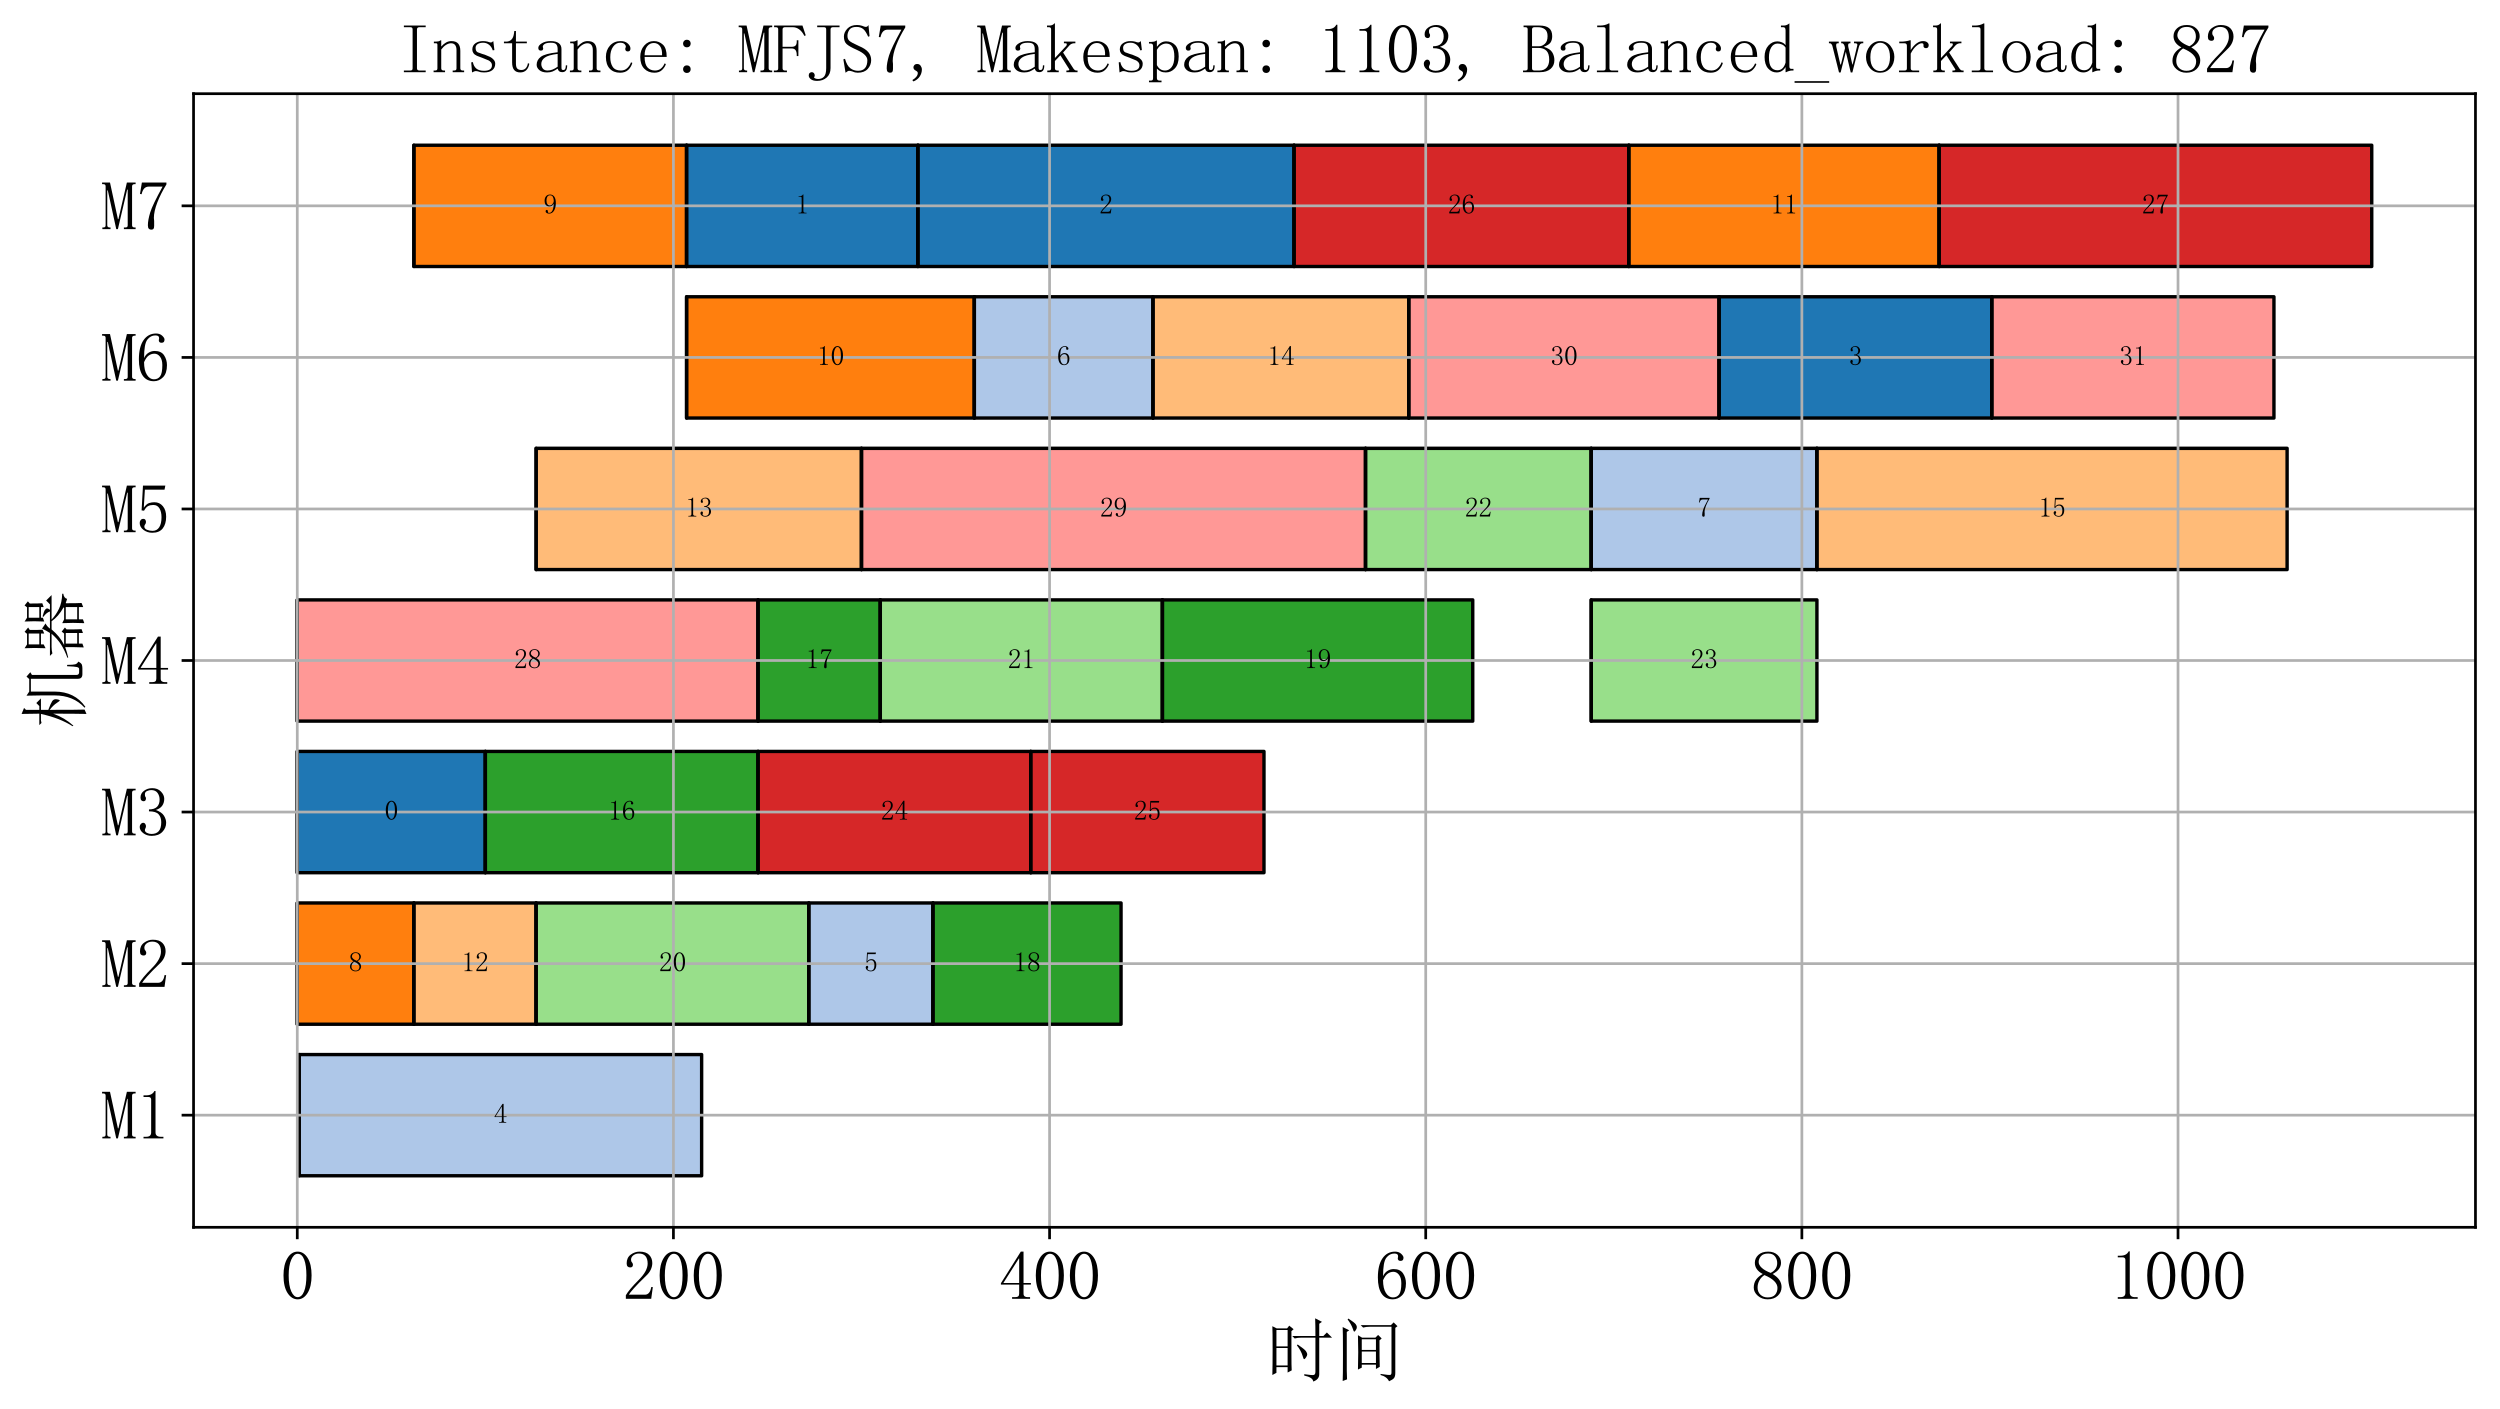 <?xml version="1.0" encoding="utf-8" standalone="no"?>
<!DOCTYPE svg PUBLIC "-//W3C//DTD SVG 1.1//EN"
  "http://www.w3.org/Graphics/SVG/1.1/DTD/svg11.dtd">
<svg xmlns:xlink="http://www.w3.org/1999/xlink" width="733.594pt" height="413.337pt" viewBox="0 0 733.594 413.337" xmlns="http://www.w3.org/2000/svg" version="1.1">
 <defs>
  <style type="text/css">*{stroke-linejoin: round; stroke-linecap: butt}</style>
 </defs>
 <g id="figure_1">
  <g id="patch_1">
   <path d="M 0 413.337 
L 733.594 413.337 
L 733.594 0 
L 0 0 
z
" style="fill: #ffffff"/>
  </g>
  <g id="axes_1">
   <g id="patch_2">
    <path d="M 56.794 360.137 
L 726.394 360.137 
L 726.394 27.497 
L 56.794 27.497 
z
" style="fill: #ffffff"/>
   </g>
   <g id="PolyCollection_1">
    <defs>
     <path id="me9c1cbe765" d="M 87.782 -68.32 
L 87.782 -103.896 
L 205.885 -103.896 
L 205.885 -68.32 
z
" style="stroke: #000000"/>
    </defs>
    <g clip-path="url(#pd844d20513)">
     <use xlink:href="#me9c1cbe765" x="0" y="413.337" style="fill: #aec7e8; stroke: #000000"/>
    </g>
   </g>
   <g id="PolyCollection_2">
    <path d="M 87.782 345.017 
L 87.782 309.44 
L 87.782 309.44 
L 87.782 345.017 
z
" clip-path="url(#pd844d20513)" style="fill: url(#hb319a456b7); stroke: #000000"/>
   </g>
   <g id="PolyCollection_3">
    <defs>
     <path id="mf39f901ac5" d="M 87.23 -112.791 
L 87.23 -148.367 
L 121.447 -148.367 
L 121.447 -112.791 
z
" style="stroke: #000000"/>
    </defs>
    <g clip-path="url(#pd844d20513)">
     <use xlink:href="#mf39f901ac5" x="0" y="413.337" style="fill: #ff7f0e; stroke: #000000"/>
    </g>
   </g>
   <g id="PolyCollection_4">
    <path d="M 87.23 300.546 
L 87.23 264.97 
L 87.23 264.97 
L 87.23 300.546 
z
" clip-path="url(#pd844d20513)" style="fill: url(#hb319a456b7); stroke: #000000"/>
   </g>
   <g id="PolyCollection_5">
    <defs>
     <path id="m0493d51cab" d="M 121.447 -112.791 
L 121.447 -148.367 
L 157.319 -148.367 
L 157.319 -112.791 
z
" style="stroke: #000000"/>
    </defs>
    <g clip-path="url(#pd844d20513)">
     <use xlink:href="#m0493d51cab" x="0" y="413.337" style="fill: #ffbb78; stroke: #000000"/>
    </g>
   </g>
   <g id="PolyCollection_6">
    <path d="M 121.447 300.546 
L 121.447 264.97 
L 121.447 264.97 
L 121.447 300.546 
z
" clip-path="url(#pd844d20513)" style="fill: url(#hb319a456b7); stroke: #000000"/>
   </g>
   <g id="PolyCollection_7">
    <defs>
     <path id="me40733614e" d="M 157.319 -112.791 
L 157.319 -148.367 
L 237.342 -148.367 
L 237.342 -112.791 
z
" style="stroke: #000000"/>
    </defs>
    <g clip-path="url(#pd844d20513)">
     <use xlink:href="#me40733614e" x="0" y="413.337" style="fill: #98df8a; stroke: #000000"/>
    </g>
   </g>
   <g id="PolyCollection_8">
    <path d="M 157.319 300.546 
L 157.319 264.97 
L 157.319 264.97 
L 157.319 300.546 
z
" clip-path="url(#pd844d20513)" style="fill: url(#hb319a456b7); stroke: #000000"/>
   </g>
   <g id="PolyCollection_9">
    <defs>
     <path id="mf816fdb1d5" d="M 237.342 -112.791 
L 237.342 -148.367 
L 273.767 -148.367 
L 273.767 -112.791 
z
" style="stroke: #000000"/>
    </defs>
    <g clip-path="url(#pd844d20513)">
     <use xlink:href="#mf816fdb1d5" x="0" y="413.337" style="fill: #aec7e8; stroke: #000000"/>
    </g>
   </g>
   <g id="PolyCollection_10">
    <path d="M 237.342 300.546 
L 237.342 264.97 
L 237.342 264.97 
L 237.342 300.546 
z
" clip-path="url(#pd844d20513)" style="fill: url(#hb319a456b7); stroke: #000000"/>
   </g>
   <g id="PolyCollection_11">
    <defs>
     <path id="ma5515960d9" d="M 273.767 -112.791 
L 273.767 -148.367 
L 328.955 -148.367 
L 328.955 -112.791 
z
" style="stroke: #000000"/>
    </defs>
    <g clip-path="url(#pd844d20513)">
     <use xlink:href="#ma5515960d9" x="0" y="413.337" style="fill: #2ca02c; stroke: #000000"/>
    </g>
   </g>
   <g id="PolyCollection_12">
    <path d="M 273.767 300.546 
L 273.767 264.97 
L 273.767 264.97 
L 273.767 300.546 
z
" clip-path="url(#pd844d20513)" style="fill: url(#hb319a456b7); stroke: #000000"/>
   </g>
   <g id="PolyCollection_13">
    <defs>
     <path id="m1a7dc3b2de" d="M 87.23 -157.261 
L 87.23 -192.838 
L 142.418 -192.838 
L 142.418 -157.261 
z
" style="stroke: #000000"/>
    </defs>
    <g clip-path="url(#pd844d20513)">
     <use xlink:href="#m1a7dc3b2de" x="0" y="413.337" style="fill: #1f77b4; stroke: #000000"/>
    </g>
   </g>
   <g id="PolyCollection_14">
    <path d="M 87.23 256.076 
L 87.23 220.499 
L 87.23 220.499 
L 87.23 256.076 
z
" clip-path="url(#pd844d20513)" style="fill: url(#hb319a456b7); stroke: #000000"/>
   </g>
   <g id="PolyCollection_15">
    <defs>
     <path id="m9964949e52" d="M 142.418 -157.261 
L 142.418 -192.838 
L 222.442 -192.838 
L 222.442 -157.261 
z
" style="stroke: #000000"/>
    </defs>
    <g clip-path="url(#pd844d20513)">
     <use xlink:href="#m9964949e52" x="0" y="413.337" style="fill: #2ca02c; stroke: #000000"/>
    </g>
   </g>
   <g id="PolyCollection_16">
    <path d="M 142.418 256.076 
L 142.418 220.499 
L 142.418 220.499 
L 142.418 256.076 
z
" clip-path="url(#pd844d20513)" style="fill: url(#hb319a456b7); stroke: #000000"/>
   </g>
   <g id="PolyCollection_17">
    <defs>
     <path id="m8ed456ad91" d="M 222.442 -157.261 
L 222.442 -192.838 
L 302.465 -192.838 
L 302.465 -157.261 
z
" style="stroke: #000000"/>
    </defs>
    <g clip-path="url(#pd844d20513)">
     <use xlink:href="#m8ed456ad91" x="0" y="413.337" style="fill: #d62728; stroke: #000000"/>
    </g>
   </g>
   <g id="PolyCollection_18">
    <path d="M 222.442 256.076 
L 222.442 220.499 
L 222.442 220.499 
L 222.442 256.076 
z
" clip-path="url(#pd844d20513)" style="fill: url(#hb319a456b7); stroke: #000000"/>
   </g>
   <g id="PolyCollection_19">
    <defs>
     <path id="m913d29981b" d="M 302.465 -157.261 
L 302.465 -192.838 
L 370.898 -192.838 
L 370.898 -157.261 
z
" style="stroke: #000000"/>
    </defs>
    <g clip-path="url(#pd844d20513)">
     <use xlink:href="#m913d29981b" x="0" y="413.337" style="fill: #d62728; stroke: #000000"/>
    </g>
   </g>
   <g id="PolyCollection_20">
    <path d="M 302.465 256.076 
L 302.465 220.499 
L 302.465 220.499 
L 302.465 256.076 
z
" clip-path="url(#pd844d20513)" style="fill: url(#hb319a456b7); stroke: #000000"/>
   </g>
   <g id="PolyCollection_21">
    <defs>
     <path id="m340a7c2c77" d="M 87.23 -201.732 
L 87.23 -237.308 
L 222.442 -237.308 
L 222.442 -201.732 
z
" style="stroke: #000000"/>
    </defs>
    <g clip-path="url(#pd844d20513)">
     <use xlink:href="#m340a7c2c77" x="0" y="413.337" style="fill: #ff9896; stroke: #000000"/>
    </g>
   </g>
   <g id="PolyCollection_22">
    <path d="M 87.23 211.605 
L 87.23 176.029 
L 87.23 176.029 
L 87.23 211.605 
z
" clip-path="url(#pd844d20513)" style="fill: url(#hb319a456b7); stroke: #000000"/>
   </g>
   <g id="PolyCollection_23">
    <defs>
     <path id="me70bd50c2e" d="M 222.442 -201.732 
L 222.442 -237.308 
L 258.314 -237.308 
L 258.314 -201.732 
z
" style="stroke: #000000"/>
    </defs>
    <g clip-path="url(#pd844d20513)">
     <use xlink:href="#me70bd50c2e" x="0" y="413.337" style="fill: #2ca02c; stroke: #000000"/>
    </g>
   </g>
   <g id="PolyCollection_24">
    <path d="M 222.442 211.605 
L 222.442 176.029 
L 222.442 176.029 
L 222.442 211.605 
z
" clip-path="url(#pd844d20513)" style="fill: url(#hb319a456b7); stroke: #000000"/>
   </g>
   <g id="PolyCollection_25">
    <defs>
     <path id="m8e5af49111" d="M 258.314 -201.732 
L 258.314 -237.308 
L 341.096 -237.308 
L 341.096 -201.732 
z
" style="stroke: #000000"/>
    </defs>
    <g clip-path="url(#pd844d20513)">
     <use xlink:href="#m8e5af49111" x="0" y="413.337" style="fill: #98df8a; stroke: #000000"/>
    </g>
   </g>
   <g id="PolyCollection_26">
    <path d="M 258.314 211.605 
L 258.314 176.029 
L 258.314 176.029 
L 258.314 211.605 
z
" clip-path="url(#pd844d20513)" style="fill: url(#hb319a456b7); stroke: #000000"/>
   </g>
   <g id="PolyCollection_27">
    <defs>
     <path id="m734fe9566f" d="M 341.096 -201.732 
L 341.096 -237.308 
L 432.157 -237.308 
L 432.157 -201.732 
z
" style="stroke: #000000"/>
    </defs>
    <g clip-path="url(#pd844d20513)">
     <use xlink:href="#m734fe9566f" x="0" y="413.337" style="fill: #2ca02c; stroke: #000000"/>
    </g>
   </g>
   <g id="PolyCollection_28">
    <path d="M 341.096 211.605 
L 341.096 176.029 
L 341.096 176.029 
L 341.096 211.605 
z
" clip-path="url(#pd844d20513)" style="fill: url(#hb319a456b7); stroke: #000000"/>
   </g>
   <g id="PolyCollection_29">
    <defs>
     <path id="m37a335012e" d="M 466.926 -201.732 
L 466.926 -237.308 
L 533.152 -237.308 
L 533.152 -201.732 
z
" style="stroke: #000000"/>
    </defs>
    <g clip-path="url(#pd844d20513)">
     <use xlink:href="#m37a335012e" x="0" y="413.337" style="fill: #98df8a; stroke: #000000"/>
    </g>
   </g>
   <g id="PolyCollection_30">
    <path d="M 466.926 211.605 
L 466.926 176.029 
L 466.926 176.029 
L 466.926 211.605 
z
" clip-path="url(#pd844d20513)" style="fill: url(#hb319a456b7); stroke: #000000"/>
   </g>
   <g id="PolyCollection_31">
    <defs>
     <path id="m4ff177ebc5" d="M 157.319 -246.202 
L 157.319 -281.779 
L 252.795 -281.779 
L 252.795 -246.202 
z
" style="stroke: #000000"/>
    </defs>
    <g clip-path="url(#pd844d20513)">
     <use xlink:href="#m4ff177ebc5" x="0" y="413.337" style="fill: #ffbb78; stroke: #000000"/>
    </g>
   </g>
   <g id="PolyCollection_32">
    <path d="M 157.319 167.135 
L 157.319 131.558 
L 157.319 131.558 
L 157.319 167.135 
z
" clip-path="url(#pd844d20513)" style="fill: url(#hb319a456b7); stroke: #000000"/>
   </g>
   <g id="PolyCollection_33">
    <defs>
     <path id="m866255bda4" d="M 252.795 -246.202 
L 252.795 -281.779 
L 400.7 -281.779 
L 400.7 -246.202 
z
" style="stroke: #000000"/>
    </defs>
    <g clip-path="url(#pd844d20513)">
     <use xlink:href="#m866255bda4" x="0" y="413.337" style="fill: #ff9896; stroke: #000000"/>
    </g>
   </g>
   <g id="PolyCollection_34">
    <path d="M 252.795 167.135 
L 252.795 131.558 
L 252.795 131.558 
L 252.795 167.135 
z
" clip-path="url(#pd844d20513)" style="fill: url(#hb319a456b7); stroke: #000000"/>
   </g>
   <g id="PolyCollection_35">
    <defs>
     <path id="m778779ee0a" d="M 400.7 -246.202 
L 400.7 -281.779 
L 466.926 -281.779 
L 466.926 -246.202 
z
" style="stroke: #000000"/>
    </defs>
    <g clip-path="url(#pd844d20513)">
     <use xlink:href="#m778779ee0a" x="0" y="413.337" style="fill: #98df8a; stroke: #000000"/>
    </g>
   </g>
   <g id="PolyCollection_36">
    <path d="M 400.7 167.135 
L 400.7 131.558 
L 400.7 131.558 
L 400.7 167.135 
z
" clip-path="url(#pd844d20513)" style="fill: url(#hb319a456b7); stroke: #000000"/>
   </g>
   <g id="PolyCollection_37">
    <defs>
     <path id="ma9cb6720c2" d="M 466.926 -246.202 
L 466.926 -281.779 
L 533.152 -281.779 
L 533.152 -246.202 
z
" style="stroke: #000000"/>
    </defs>
    <g clip-path="url(#pd844d20513)">
     <use xlink:href="#ma9cb6720c2" x="0" y="413.337" style="fill: #aec7e8; stroke: #000000"/>
    </g>
   </g>
   <g id="PolyCollection_38">
    <path d="M 466.926 167.135 
L 466.926 131.558 
L 466.926 131.558 
L 466.926 167.135 
z
" clip-path="url(#pd844d20513)" style="fill: url(#hb319a456b7); stroke: #000000"/>
   </g>
   <g id="PolyCollection_39">
    <defs>
     <path id="m69c973b07a" d="M 533.152 -246.202 
L 533.152 -281.779 
L 671.123 -281.779 
L 671.123 -246.202 
z
" style="stroke: #000000"/>
    </defs>
    <g clip-path="url(#pd844d20513)">
     <use xlink:href="#m69c973b07a" x="0" y="413.337" style="fill: #ffbb78; stroke: #000000"/>
    </g>
   </g>
   <g id="PolyCollection_40">
    <path d="M 533.152 167.135 
L 533.152 131.558 
L 533.152 131.558 
L 533.152 167.135 
z
" clip-path="url(#pd844d20513)" style="fill: url(#hb319a456b7); stroke: #000000"/>
   </g>
   <g id="PolyCollection_41">
    <defs>
     <path id="mf291d52262" d="M 201.47 -290.673 
L 201.47 -326.249 
L 285.908 -326.249 
L 285.908 -290.673 
z
" style="stroke: #000000"/>
    </defs>
    <g clip-path="url(#pd844d20513)">
     <use xlink:href="#mf291d52262" x="0" y="413.337" style="fill: #ff7f0e; stroke: #000000"/>
    </g>
   </g>
   <g id="PolyCollection_42">
    <path d="M 201.47 122.664 
L 201.47 87.087 
L 201.47 87.087 
L 201.47 122.664 
z
" clip-path="url(#pd844d20513)" style="fill: url(#hb319a456b7); stroke: #000000"/>
   </g>
   <g id="PolyCollection_43">
    <defs>
     <path id="m1f29ac8d4d" d="M 285.908 -290.673 
L 285.908 -326.249 
L 338.337 -326.249 
L 338.337 -290.673 
z
" style="stroke: #000000"/>
    </defs>
    <g clip-path="url(#pd844d20513)">
     <use xlink:href="#m1f29ac8d4d" x="0" y="413.337" style="fill: #aec7e8; stroke: #000000"/>
    </g>
   </g>
   <g id="PolyCollection_44">
    <path d="M 285.908 122.664 
L 285.908 87.087 
L 285.908 87.087 
L 285.908 122.664 
z
" clip-path="url(#pd844d20513)" style="fill: url(#hb319a456b7); stroke: #000000"/>
   </g>
   <g id="PolyCollection_45">
    <defs>
     <path id="m4c2a3c9da8" d="M 338.337 -290.673 
L 338.337 -326.249 
L 413.393 -326.249 
L 413.393 -290.673 
z
" style="stroke: #000000"/>
    </defs>
    <g clip-path="url(#pd844d20513)">
     <use xlink:href="#m4c2a3c9da8" x="0" y="413.337" style="fill: #ffbb78; stroke: #000000"/>
    </g>
   </g>
   <g id="PolyCollection_46">
    <path d="M 338.337 122.664 
L 338.337 87.087 
L 338.337 87.087 
L 338.337 122.664 
z
" clip-path="url(#pd844d20513)" style="fill: url(#hb319a456b7); stroke: #000000"/>
   </g>
   <g id="PolyCollection_47">
    <defs>
     <path id="mbde4c20525" d="M 413.393 -290.673 
L 413.393 -326.249 
L 504.454 -326.249 
L 504.454 -290.673 
z
" style="stroke: #000000"/>
    </defs>
    <g clip-path="url(#pd844d20513)">
     <use xlink:href="#mbde4c20525" x="0" y="413.337" style="fill: #ff9896; stroke: #000000"/>
    </g>
   </g>
   <g id="PolyCollection_48">
    <path d="M 413.393 122.664 
L 413.393 87.087 
L 413.393 87.087 
L 413.393 122.664 
z
" clip-path="url(#pd844d20513)" style="fill: url(#hb319a456b7); stroke: #000000"/>
   </g>
   <g id="PolyCollection_49">
    <defs>
     <path id="meacc57a7fa" d="M 504.454 -290.673 
L 504.454 -326.249 
L 584.477 -326.249 
L 584.477 -290.673 
z
" style="stroke: #000000"/>
    </defs>
    <g clip-path="url(#pd844d20513)">
     <use xlink:href="#meacc57a7fa" x="0" y="413.337" style="fill: #1f77b4; stroke: #000000"/>
    </g>
   </g>
   <g id="PolyCollection_50">
    <path d="M 504.454 122.664 
L 504.454 87.087 
L 504.454 87.087 
L 504.454 122.664 
z
" clip-path="url(#pd844d20513)" style="fill: url(#hb319a456b7); stroke: #000000"/>
   </g>
   <g id="PolyCollection_51">
    <defs>
     <path id="m336231faf4" d="M 584.477 -290.673 
L 584.477 -326.249 
L 667.259 -326.249 
L 667.259 -290.673 
z
" style="stroke: #000000"/>
    </defs>
    <g clip-path="url(#pd844d20513)">
     <use xlink:href="#m336231faf4" x="0" y="413.337" style="fill: #ff9896; stroke: #000000"/>
    </g>
   </g>
   <g id="PolyCollection_52">
    <path d="M 584.477 122.664 
L 584.477 87.087 
L 584.477 87.087 
L 584.477 122.664 
z
" clip-path="url(#pd844d20513)" style="fill: url(#hb319a456b7); stroke: #000000"/>
   </g>
   <g id="PolyCollection_53">
    <defs>
     <path id="m2836e49fbb" d="M 121.447 -335.144 
L 121.447 -370.72 
L 201.47 -370.72 
L 201.47 -335.144 
z
" style="stroke: #000000"/>
    </defs>
    <g clip-path="url(#pd844d20513)">
     <use xlink:href="#m2836e49fbb" x="0" y="413.337" style="fill: #ff7f0e; stroke: #000000"/>
    </g>
   </g>
   <g id="PolyCollection_54">
    <path d="M 121.447 78.193 
L 121.447 42.617 
L 121.447 42.617 
L 121.447 78.193 
z
" clip-path="url(#pd844d20513)" style="fill: url(#hb319a456b7); stroke: #000000"/>
   </g>
   <g id="PolyCollection_55">
    <defs>
     <path id="m4adcfe6515" d="M 201.47 -335.144 
L 201.47 -370.72 
L 269.352 -370.72 
L 269.352 -335.144 
z
" style="stroke: #000000"/>
    </defs>
    <g clip-path="url(#pd844d20513)">
     <use xlink:href="#m4adcfe6515" x="0" y="413.337" style="fill: #1f77b4; stroke: #000000"/>
    </g>
   </g>
   <g id="PolyCollection_56">
    <path d="M 201.47 78.193 
L 201.47 42.617 
L 201.47 42.617 
L 201.47 78.193 
z
" clip-path="url(#pd844d20513)" style="fill: url(#hb319a456b7); stroke: #000000"/>
   </g>
   <g id="PolyCollection_57">
    <defs>
     <path id="mcdb710bdf0" d="M 269.352 -335.144 
L 269.352 -370.72 
L 379.728 -370.72 
L 379.728 -335.144 
z
" style="stroke: #000000"/>
    </defs>
    <g clip-path="url(#pd844d20513)">
     <use xlink:href="#mcdb710bdf0" x="0" y="413.337" style="fill: #1f77b4; stroke: #000000"/>
    </g>
   </g>
   <g id="PolyCollection_58">
    <path d="M 269.352 78.193 
L 269.352 42.617 
L 269.352 42.617 
L 269.352 78.193 
z
" clip-path="url(#pd844d20513)" style="fill: url(#hb319a456b7); stroke: #000000"/>
   </g>
   <g id="PolyCollection_59">
    <defs>
     <path id="m7d6a246c61" d="M 379.728 -335.144 
L 379.728 -370.72 
L 477.963 -370.72 
L 477.963 -335.144 
z
" style="stroke: #000000"/>
    </defs>
    <g clip-path="url(#pd844d20513)">
     <use xlink:href="#m7d6a246c61" x="0" y="413.337" style="fill: #d62728; stroke: #000000"/>
    </g>
   </g>
   <g id="PolyCollection_60">
    <path d="M 379.728 78.193 
L 379.728 42.617 
L 379.728 42.617 
L 379.728 78.193 
z
" clip-path="url(#pd844d20513)" style="fill: url(#hb319a456b7); stroke: #000000"/>
   </g>
   <g id="PolyCollection_61">
    <defs>
     <path id="maff02effd6" d="M 477.963 -335.144 
L 477.963 -370.72 
L 569.024 -370.72 
L 569.024 -335.144 
z
" style="stroke: #000000"/>
    </defs>
    <g clip-path="url(#pd844d20513)">
     <use xlink:href="#maff02effd6" x="0" y="413.337" style="fill: #ff7f0e; stroke: #000000"/>
    </g>
   </g>
   <g id="PolyCollection_62">
    <path d="M 477.963 78.193 
L 477.963 42.617 
L 477.963 42.617 
L 477.963 78.193 
z
" clip-path="url(#pd844d20513)" style="fill: url(#hb319a456b7); stroke: #000000"/>
   </g>
   <g id="PolyCollection_63">
    <defs>
     <path id="m8f84cf4433" d="M 569.024 -335.144 
L 569.024 -370.72 
L 695.957 -370.72 
L 695.957 -335.144 
z
" style="stroke: #000000"/>
    </defs>
    <g clip-path="url(#pd844d20513)">
     <use xlink:href="#m8f84cf4433" x="0" y="413.337" style="fill: #d62728; stroke: #000000"/>
    </g>
   </g>
   <g id="PolyCollection_64">
    <path d="M 569.024 78.193 
L 569.024 42.617 
L 569.024 42.617 
L 569.024 78.193 
z
" clip-path="url(#pd844d20513)" style="fill: url(#hb319a456b7); stroke: #000000"/>
   </g>
   <g id="matplotlib.axis_1">
    <g id="xtick_1">
     <g id="line2d_1">
      <path d="M 87.23 360.137 
L 87.23 27.497 
" clip-path="url(#pd844d20513)" style="fill: none; stroke: #b0b0b0; stroke-width: 0.8; stroke-linecap: square"/>
     </g>
     <g id="line2d_2">
      <defs>
       <path id="mf0fc3ad0a3" d="M 0 0 
L 0 3.5 
" style="stroke: #000000; stroke-width: 0.8"/>
      </defs>
      <g>
       <use xlink:href="#mf0fc3ad0a3" x="87.23" y="360.137" style="stroke: #000000; stroke-width: 0.8"/>
      </g>
     </g>
     <g id="text_1">
      <!-- 0 -->
      <g transform="translate(82.23 381.434) scale(0.2 -0.2)">
       <defs>
        <path id="SimSun-30" d="M 1600 4225 
Q 1250 4225 1012 3687 
Q 775 3150 775 2250 
Q 775 1300 1012 775 
Q 1250 250 1600 250 
Q 1975 250 2187 775 
Q 2400 1300 2400 2250 
Q 2400 3150 2200 3687 
Q 2000 4225 1600 4225 
z
M 1600 50 
Q 1050 50 675 625 
Q 300 1200 300 2250 
Q 300 3225 662 3825 
Q 1025 4425 1600 4425 
Q 2150 4425 2512 3850 
Q 2875 3275 2875 2250 
Q 2875 1225 2512 637 
Q 2150 50 1600 50 
z
" transform="scale(0.016)"/>
       </defs>
       <use xlink:href="#SimSun-30"/>
      </g>
     </g>
    </g>
    <g id="xtick_2">
     <g id="line2d_3">
      <path d="M 197.607 360.137 
L 197.607 27.497 
" clip-path="url(#pd844d20513)" style="fill: none; stroke: #b0b0b0; stroke-width: 0.8; stroke-linecap: square"/>
     </g>
     <g id="line2d_4">
      <g>
       <use xlink:href="#mf0fc3ad0a3" x="197.607" y="360.137" style="stroke: #000000; stroke-width: 0.8"/>
      </g>
     </g>
     <g id="text_2">
      <!-- 200 -->
      <g transform="translate(182.607 381.434) scale(0.2 -0.2)">
       <defs>
        <path id="SimSun-32" d="M 2325 3325 
Q 2325 3775 2125 4012 
Q 1925 4250 1525 4250 
Q 1225 4250 1012 4087 
Q 800 3925 800 3675 
Q 800 3525 900 3425 
Q 975 3325 975 3225 
Q 975 3100 912 3037 
Q 850 2975 725 2975 
Q 575 2975 487 3062 
Q 400 3150 400 3350 
Q 400 3875 775 4150 
Q 1150 4425 1575 4425 
Q 2175 4425 2462 4125 
Q 2750 3825 2750 3375 
Q 2750 3075 2612 2775 
Q 2475 2475 2175 2200 
Q 1450 1500 1062 1062 
Q 675 625 600 475 
L 2075 475 
Q 2300 475 2450 650 
Q 2600 825 2650 1175 
L 2800 1175 
L 2650 100 
L 325 100 
L 325 425 
Q 450 650 737 1000 
Q 1025 1350 1500 1825 
Q 1925 2250 2125 2625 
Q 2325 3000 2325 3325 
z
" transform="scale(0.016)"/>
       </defs>
       <use xlink:href="#SimSun-32"/>
       <use xlink:href="#SimSun-30" x="50"/>
       <use xlink:href="#SimSun-30" x="100"/>
      </g>
     </g>
    </g>
    <g id="xtick_3">
     <g id="line2d_5">
      <path d="M 307.983 360.137 
L 307.983 27.497 
" clip-path="url(#pd844d20513)" style="fill: none; stroke: #b0b0b0; stroke-width: 0.8; stroke-linecap: square"/>
     </g>
     <g id="line2d_6">
      <g>
       <use xlink:href="#mf0fc3ad0a3" x="307.983" y="360.137" style="stroke: #000000; stroke-width: 0.8"/>
      </g>
     </g>
     <g id="text_3">
      <!-- 400 -->
      <g transform="translate(292.983 381.434) scale(0.2 -0.2)">
       <defs>
        <path id="SimSun-34" d="M 2300 575 
Q 2300 400 2400 325 
Q 2500 250 2675 250 
L 2900 250 
L 2900 100 
L 1250 100 
L 1250 250 
L 1525 250 
Q 1725 250 1812 325 
Q 1900 400 1900 575 
L 1900 1400 
L 225 1400 
L 225 1525 
L 2050 4425 
L 2300 4425 
L 2300 1550 
L 2975 1550 
L 2975 1400 
L 2300 1400 
L 2300 575 
z
M 1875 3800 
L 450 1550 
L 1900 1550 
L 1900 3800 
L 1875 3800 
z
" transform="scale(0.016)"/>
       </defs>
       <use xlink:href="#SimSun-34"/>
       <use xlink:href="#SimSun-30" x="50"/>
       <use xlink:href="#SimSun-30" x="100"/>
      </g>
     </g>
    </g>
    <g id="xtick_4">
     <g id="line2d_7">
      <path d="M 418.36 360.137 
L 418.36 27.497 
" clip-path="url(#pd844d20513)" style="fill: none; stroke: #b0b0b0; stroke-width: 0.8; stroke-linecap: square"/>
     </g>
     <g id="line2d_8">
      <g>
       <use xlink:href="#mf0fc3ad0a3" x="418.36" y="360.137" style="stroke: #000000; stroke-width: 0.8"/>
      </g>
     </g>
     <g id="text_4">
      <!-- 600 -->
      <g transform="translate(403.36 381.434) scale(0.2 -0.2)">
       <defs>
        <path id="SimSun-36" d="M 775 1800 
Q 775 1050 1037 637 
Q 1300 225 1675 225 
Q 2050 225 2250 500 
Q 2450 775 2450 1525 
Q 2450 2025 2237 2300 
Q 2025 2575 1725 2575 
Q 1450 2575 1212 2412 
Q 975 2250 775 1800 
z
M 1750 2825 
Q 2350 2825 2612 2425 
Q 2875 2025 2875 1525 
Q 2875 775 2512 412 
Q 2150 50 1675 50 
Q 1000 50 650 562 
Q 300 1075 300 2050 
Q 300 3200 725 3812 
Q 1150 4425 1875 4425 
Q 2225 4425 2437 4225 
Q 2650 4025 2650 3875 
Q 2650 3725 2587 3650 
Q 2525 3575 2375 3575 
Q 2250 3575 2187 3637 
Q 2125 3700 2125 3825 
Q 2125 3875 2150 3925 
Q 2150 3975 2150 4025 
Q 2150 4125 2075 4187 
Q 2000 4250 1800 4250 
Q 1375 4250 1075 3862 
Q 775 3475 775 2175 
Q 925 2500 1187 2662 
Q 1450 2825 1750 2825 
z
" transform="scale(0.016)"/>
       </defs>
       <use xlink:href="#SimSun-36"/>
       <use xlink:href="#SimSun-30" x="50"/>
       <use xlink:href="#SimSun-30" x="100"/>
      </g>
     </g>
    </g>
    <g id="xtick_5">
     <g id="line2d_9">
      <path d="M 528.737 360.137 
L 528.737 27.497 
" clip-path="url(#pd844d20513)" style="fill: none; stroke: #b0b0b0; stroke-width: 0.8; stroke-linecap: square"/>
     </g>
     <g id="line2d_10">
      <g>
       <use xlink:href="#mf0fc3ad0a3" x="528.737" y="360.137" style="stroke: #000000; stroke-width: 0.8"/>
      </g>
     </g>
     <g id="text_5">
      <!-- 800 -->
      <g transform="translate(513.737 381.434) scale(0.2 -0.2)">
       <defs>
        <path id="SimSun-38" d="M 625 1125 
Q 625 725 887 475 
Q 1150 225 1550 225 
Q 2025 225 2237 475 
Q 2450 725 2450 1100 
Q 2450 1425 2150 1725 
Q 1850 2025 1250 2275 
Q 950 2075 787 1775 
Q 625 1475 625 1125 
z
M 2825 1175 
Q 2825 700 2475 375 
Q 2125 50 1550 50 
Q 1025 50 650 375 
Q 275 700 275 1125 
Q 275 1550 487 1850 
Q 700 2150 1100 2375 
Q 750 2550 562 2812 
Q 375 3075 375 3400 
Q 375 3825 700 4125 
Q 1025 4425 1600 4425 
Q 2125 4425 2450 4125 
Q 2775 3825 2775 3400 
Q 2775 3100 2587 2837 
Q 2400 2575 2000 2375 
Q 2425 2125 2625 1825 
Q 2825 1525 2825 1175 
z
M 2425 3375 
Q 2425 3725 2225 3987 
Q 2025 4250 1600 4250 
Q 1125 4250 925 4000 
Q 725 3750 725 3475 
Q 725 3200 1012 2937 
Q 1300 2675 1825 2475 
Q 2125 2625 2275 2850 
Q 2425 3075 2425 3375 
z
" transform="scale(0.016)"/>
       </defs>
       <use xlink:href="#SimSun-38"/>
       <use xlink:href="#SimSun-30" x="50"/>
       <use xlink:href="#SimSun-30" x="100"/>
      </g>
     </g>
    </g>
    <g id="xtick_6">
     <g id="line2d_11">
      <path d="M 639.113 360.137 
L 639.113 27.497 
" clip-path="url(#pd844d20513)" style="fill: none; stroke: #b0b0b0; stroke-width: 0.8; stroke-linecap: square"/>
     </g>
     <g id="line2d_12">
      <g>
       <use xlink:href="#mf0fc3ad0a3" x="639.113" y="360.137" style="stroke: #000000; stroke-width: 0.8"/>
      </g>
     </g>
     <g id="text_6">
      <!-- 1000 -->
      <g transform="translate(619.113 381.434) scale(0.2 -0.2)">
       <defs>
        <path id="SimSun-31" d="M 1825 4450 
L 1825 650 
Q 1825 450 1950 350 
Q 2075 250 2300 250 
L 2550 250 
L 2550 100 
L 725 100 
L 725 250 
L 950 250 
Q 1200 250 1312 350 
Q 1425 450 1425 650 
L 1425 3675 
Q 1425 3775 1362 3837 
Q 1300 3900 1175 3900 
L 725 3900 
L 725 4050 
L 950 4050 
Q 1250 4050 1437 4150 
Q 1625 4250 1725 4450 
L 1825 4450 
z
" transform="scale(0.016)"/>
       </defs>
       <use xlink:href="#SimSun-31"/>
       <use xlink:href="#SimSun-30" x="50"/>
       <use xlink:href="#SimSun-30" x="100"/>
       <use xlink:href="#SimSun-30" x="150"/>
      </g>
     </g>
    </g>
    <g id="text_7">
     <!-- 时间 -->
     <g transform="translate(371.594 403.559) scale(0.2 -0.2)">
      <defs>
       <path id="SimSun-65f6" d="M 4500 3600 
Q 4500 4575 4475 5225 
L 5100 4900 
L 4850 4725 
L 4850 3600 
L 5225 3600 
L 5550 3925 
L 6025 3450 
L 4850 3450 
L 4850 100 
Q 4850 -375 4300 -575 
Q 4275 -200 3475 -25 
L 3475 100 
Q 4150 0 4325 25 
Q 4500 50 4500 325 
L 4500 3450 
L 3200 3450 
Q 2875 3450 2600 3375 
L 2375 3600 
L 4500 3600 
z
M 2875 2825 
Q 3525 2375 3637 2200 
Q 3750 2025 3750 1925 
Q 3750 1800 3637 1637 
Q 3525 1475 3475 1475 
Q 3400 1475 3325 1775 
Q 3200 2225 2800 2750 
L 2875 2825 
z
M 925 4150 
L 925 2650 
L 1950 2650 
L 1950 4150 
L 925 4150 
z
M 925 2500 
L 925 900 
L 1950 900 
L 1950 2500 
L 925 2500 
z
M 2300 2000 
Q 2300 800 2325 450 
L 1950 250 
L 1950 750 
L 925 750 
L 925 225 
L 550 25 
Q 575 825 575 2425 
Q 575 4025 550 4500 
L 950 4300 
L 1900 4300 
L 2100 4550 
L 2500 4225 
L 2300 4050 
L 2300 2000 
z
" transform="scale(0.016)"/>
       <path id="SimSun-95f4" d="M 2150 525 
Q 2175 1325 2175 2112 
Q 2175 2900 2150 3675 
L 2525 3450 
L 3750 3450 
L 4000 3700 
L 4325 3375 
L 4125 3200 
Q 4125 1550 4150 775 
L 3800 575 
L 3800 975 
L 2500 975 
L 2500 700 
L 2150 525 
z
M 2500 3300 
L 2500 2325 
L 3800 2325 
L 3800 3300 
L 2500 3300 
z
M 2500 2175 
L 2500 1125 
L 3800 1125 
L 3800 2175 
L 2500 2175 
z
M 1275 5200 
Q 1850 4825 1950 4675 
Q 2050 4525 2050 4425 
Q 2050 4275 1950 4137 
Q 1850 4000 1825 4000 
Q 1750 4000 1675 4275 
Q 1550 4650 1200 5125 
L 1275 5200 
z
M 1125 425 
Q 1125 25 1150 -375 
L 750 -525 
Q 775 -150 775 1950 
Q 775 4050 750 4425 
L 1350 4125 
L 1125 3975 
L 1125 425 
z
M 4225 125 
Q 5025 0 5125 37 
Q 5225 75 5225 250 
L 5225 4450 
L 3225 4450 
Q 2900 4450 2625 4375 
L 2400 4600 
L 5175 4600 
L 5425 4850 
L 5775 4500 
L 5575 4350 
L 5575 225 
Q 5575 -100 5462 -250 
Q 5350 -400 5000 -550 
Q 4800 -125 4225 25 
L 4225 125 
z
" transform="scale(0.016)"/>
      </defs>
      <use xlink:href="#SimSun-65f6"/>
      <use xlink:href="#SimSun-95f4" x="100"/>
     </g>
    </g>
   </g>
   <g id="matplotlib.axis_2">
    <g id="ytick_1">
     <g id="line2d_13">
      <path d="M 56.794 327.229 
L 726.394 327.229 
" clip-path="url(#pd844d20513)" style="fill: none; stroke: #b0b0b0; stroke-width: 0.8; stroke-linecap: square"/>
     </g>
     <g id="line2d_14">
      <defs>
       <path id="m9a729f5a32" d="M 0 0 
L -3.5 0 
" style="stroke: #000000; stroke-width: 0.8"/>
      </defs>
      <g>
       <use xlink:href="#m9a729f5a32" x="56.794" y="327.229" style="stroke: #000000; stroke-width: 0.8"/>
      </g>
     </g>
     <g id="text_8">
      <!-- M1 -->
      <g transform="translate(29.794 334.377) scale(0.2 -0.2)">
       <defs>
        <path id="SimSun-4d" d="M 2800 450 
Q 2800 350 2862 300 
Q 2925 250 3025 250 
L 3125 250 
L 3125 100 
L 2050 100 
L 2050 250 
L 2175 250 
Q 2300 250 2350 300 
Q 2400 350 2400 450 
L 2400 3725 
L 2350 3725 
L 1500 100 
L 1350 100 
L 575 3650 
L 525 3650 
L 525 450 
Q 525 350 587 300 
Q 650 250 750 250 
L 825 250 
L 825 100 
L 75 100 
L 75 250 
L 150 250 
Q 275 250 325 300 
Q 375 350 375 450 
L 375 4025 
Q 375 4125 325 4175 
Q 275 4225 150 4225 
L 50 4225 
L 50 4375 
L 775 4375 
L 1500 1025 
L 1550 1025 
L 2325 4375 
L 3125 4375 
L 3125 4225 
L 3025 4225 
Q 2925 4225 2862 4175 
Q 2800 4125 2800 4025 
L 2800 450 
z
" transform="scale(0.016)"/>
       </defs>
       <use xlink:href="#SimSun-4d"/>
       <use xlink:href="#SimSun-31" x="50"/>
      </g>
     </g>
    </g>
    <g id="ytick_2">
     <g id="line2d_15">
      <path d="M 56.794 282.758 
L 726.394 282.758 
" clip-path="url(#pd844d20513)" style="fill: none; stroke: #b0b0b0; stroke-width: 0.8; stroke-linecap: square"/>
     </g>
     <g id="line2d_16">
      <g>
       <use xlink:href="#m9a729f5a32" x="56.794" y="282.758" style="stroke: #000000; stroke-width: 0.8"/>
      </g>
     </g>
     <g id="text_9">
      <!-- M2 -->
      <g transform="translate(29.794 289.906) scale(0.2 -0.2)">
       <use xlink:href="#SimSun-4d"/>
       <use xlink:href="#SimSun-32" x="50"/>
      </g>
     </g>
    </g>
    <g id="ytick_3">
     <g id="line2d_17">
      <path d="M 56.794 238.287 
L 726.394 238.287 
" clip-path="url(#pd844d20513)" style="fill: none; stroke: #b0b0b0; stroke-width: 0.8; stroke-linecap: square"/>
     </g>
     <g id="line2d_18">
      <g>
       <use xlink:href="#m9a729f5a32" x="56.794" y="238.287" style="stroke: #000000; stroke-width: 0.8"/>
      </g>
     </g>
     <g id="text_10">
      <!-- M3 -->
      <g transform="translate(29.794 245.436) scale(0.2 -0.2)">
       <defs>
        <path id="SimSun-33" d="M 2800 1250 
Q 2800 775 2450 412 
Q 2100 50 1475 50 
Q 1025 50 700 300 
Q 375 550 375 875 
Q 375 1025 475 1137 
Q 575 1250 675 1250 
Q 825 1250 887 1137 
Q 950 1025 950 950 
Q 950 825 900 750 
Q 850 650 850 575 
Q 850 425 1037 325 
Q 1225 225 1450 225 
Q 1900 225 2125 487 
Q 2350 750 2350 1300 
Q 2350 1750 2112 2025 
Q 1875 2300 1225 2300 
L 1225 2475 
Q 1725 2475 1962 2712 
Q 2200 2950 2200 3375 
Q 2200 3725 2012 3987 
Q 1825 4250 1425 4250 
Q 1250 4250 1050 4162 
Q 850 4075 850 3875 
Q 850 3675 900 3625 
Q 950 3575 950 3500 
Q 950 3375 900 3300 
Q 850 3225 725 3225 
Q 625 3225 537 3300 
Q 450 3375 450 3575 
Q 450 3950 775 4187 
Q 1100 4425 1525 4425 
Q 2025 4425 2325 4112 
Q 2625 3800 2625 3450 
Q 2625 3075 2437 2812 
Q 2250 2550 1850 2425 
Q 2400 2225 2600 1900 
Q 2800 1575 2800 1250 
z
" transform="scale(0.016)"/>
       </defs>
       <use xlink:href="#SimSun-4d"/>
       <use xlink:href="#SimSun-33" x="50"/>
      </g>
     </g>
    </g>
    <g id="ytick_4">
     <g id="line2d_19">
      <path d="M 56.794 193.817 
L 726.394 193.817 
" clip-path="url(#pd844d20513)" style="fill: none; stroke: #b0b0b0; stroke-width: 0.8; stroke-linecap: square"/>
     </g>
     <g id="line2d_20">
      <g>
       <use xlink:href="#m9a729f5a32" x="56.794" y="193.817" style="stroke: #000000; stroke-width: 0.8"/>
      </g>
     </g>
     <g id="text_11">
      <!-- M4 -->
      <g transform="translate(29.794 200.965) scale(0.2 -0.2)">
       <use xlink:href="#SimSun-4d"/>
       <use xlink:href="#SimSun-34" x="50"/>
      </g>
     </g>
    </g>
    <g id="ytick_5">
     <g id="line2d_21">
      <path d="M 56.794 149.346 
L 726.394 149.346 
" clip-path="url(#pd844d20513)" style="fill: none; stroke: #b0b0b0; stroke-width: 0.8; stroke-linecap: square"/>
     </g>
     <g id="line2d_22">
      <g>
       <use xlink:href="#m9a729f5a32" x="56.794" y="149.346" style="stroke: #000000; stroke-width: 0.8"/>
      </g>
     </g>
     <g id="text_12">
      <!-- M5 -->
      <g transform="translate(29.794 156.495) scale(0.2 -0.2)">
       <defs>
        <path id="SimSun-35" d="M 1725 2850 
Q 2200 2850 2500 2487 
Q 2800 2125 2800 1525 
Q 2800 850 2487 450 
Q 2175 50 1525 50 
Q 1075 50 725 312 
Q 375 575 375 950 
Q 375 1100 462 1212 
Q 550 1325 700 1325 
Q 850 1325 900 1225 
Q 950 1125 950 1050 
Q 950 900 875 825 
Q 800 725 800 625 
Q 800 425 1037 325 
Q 1275 225 1550 225 
Q 1950 225 2162 550 
Q 2375 875 2375 1475 
Q 2375 1975 2187 2287 
Q 2000 2600 1625 2600 
Q 1350 2600 1150 2500 
Q 950 2400 775 2075 
L 550 2100 
L 675 4375 
L 2725 4375 
L 2650 4000 
L 850 4000 
L 750 2350 
Q 1000 2700 1237 2775 
Q 1475 2850 1725 2850 
z
" transform="scale(0.016)"/>
       </defs>
       <use xlink:href="#SimSun-4d"/>
       <use xlink:href="#SimSun-35" x="50"/>
      </g>
     </g>
    </g>
    <g id="ytick_6">
     <g id="line2d_23">
      <path d="M 56.794 104.876 
L 726.394 104.876 
" clip-path="url(#pd844d20513)" style="fill: none; stroke: #b0b0b0; stroke-width: 0.8; stroke-linecap: square"/>
     </g>
     <g id="line2d_24">
      <g>
       <use xlink:href="#m9a729f5a32" x="56.794" y="104.876" style="stroke: #000000; stroke-width: 0.8"/>
      </g>
     </g>
     <g id="text_13">
      <!-- M6 -->
      <g transform="translate(29.794 112.024) scale(0.2 -0.2)">
       <use xlink:href="#SimSun-4d"/>
       <use xlink:href="#SimSun-36" x="50"/>
      </g>
     </g>
    </g>
    <g id="ytick_7">
     <g id="line2d_25">
      <path d="M 56.794 60.405 
L 726.394 60.405 
" clip-path="url(#pd844d20513)" style="fill: none; stroke: #b0b0b0; stroke-width: 0.8; stroke-linecap: square"/>
     </g>
     <g id="line2d_26">
      <g>
       <use xlink:href="#m9a729f5a32" x="56.794" y="60.405" style="stroke: #000000; stroke-width: 0.8"/>
      </g>
     </g>
     <g id="text_14">
      <!-- M7 -->
      <g transform="translate(29.794 67.554) scale(0.2 -0.2)">
       <defs>
        <path id="SimSun-37" d="M 2825 4200 
Q 2300 3350 1987 2537 
Q 1675 1725 1675 1125 
Q 1675 1025 1700 850 
Q 1700 650 1700 400 
Q 1700 200 1637 125 
Q 1575 50 1425 50 
Q 1300 50 1212 137 
Q 1125 225 1125 450 
Q 1125 925 1337 1625 
Q 1550 2325 2475 4000 
L 1225 4000 
Q 950 4000 787 3825 
Q 625 3650 550 3300 
L 400 3325 
L 575 4375 
L 2825 4375 
L 2825 4200 
z
" transform="scale(0.016)"/>
       </defs>
       <use xlink:href="#SimSun-4d"/>
       <use xlink:href="#SimSun-37" x="50"/>
      </g>
     </g>
    </g>
    <g id="text_15">
     <!-- 机器 -->
     <g transform="translate(23.216 213.817) rotate(-90) scale(0.2 -0.2)">
      <defs>
       <path id="SimSun-673a" d="M 3400 4425 
L 3400 2250 
Q 3400 400 2000 -575 
L 1925 -500 
Q 3050 525 3050 2250 
L 3050 3450 
Q 3050 4125 3025 4825 
L 3400 4575 
L 4550 4575 
L 4775 4825 
L 5175 4475 
L 4925 4325 
L 4925 250 
Q 4925 0 5175 0 
L 5475 0 
Q 5600 0 5650 200 
Q 5700 400 5725 1100 
L 5850 1100 
Q 5850 550 5900 362 
Q 5950 175 6150 75 
Q 6000 -225 5837 -262 
Q 5675 -300 5525 -300 
L 5000 -300 
Q 4575 -300 4575 100 
L 4575 4425 
L 3400 4425 
z
M 1725 2700 
Q 1725 50 1750 -500 
L 1350 -675 
Q 1375 425 1375 2375 
Q 1000 1325 275 525 
L 225 600 
Q 975 1775 1350 3500 
L 750 3500 
L 525 3450 
L 325 3650 
L 1375 3650 
Q 1375 4525 1350 5275 
L 1900 5050 
L 1725 4875 
L 1725 3650 
L 2075 3650 
L 2350 3925 
L 2775 3500 
L 1725 3500 
L 1725 2825 
Q 2325 2600 2512 2475 
Q 2700 2350 2700 2150 
Q 2700 2025 2662 1900 
Q 2625 1775 2600 1775 
Q 2525 1775 2375 2025 
Q 2150 2375 1725 2700 
z
" transform="scale(0.016)"/>
       <path id="SimSun-5668" d="M 1475 4625 
L 1475 3650 
L 2475 3650 
L 2475 4625 
L 1475 4625 
z
M 1125 3075 
Q 1150 3575 1150 4062 
Q 1150 4550 1125 5000 
L 1475 4775 
L 2450 4775 
L 2625 5000 
L 3025 4675 
L 2800 4525 
Q 2800 3625 2825 3350 
L 2475 3200 
L 2475 3500 
L 1475 3500 
L 1475 3250 
L 1125 3075 
z
M 5250 1200 
Q 5250 150 5275 -225 
L 4900 -375 
L 4900 25 
L 3775 25 
L 3775 -350 
L 3425 -475 
Q 3450 50 3450 562 
Q 3450 1075 3425 1550 
L 3775 1375 
L 4825 1375 
L 4875 1425 
Q 4025 1900 3600 2525 
L 2850 2525 
Q 2200 1750 1425 1375 
L 2475 1375 
L 2650 1600 
L 3025 1300 
L 2850 1150 
Q 2850 100 2875 -225 
L 2525 -350 
L 2525 25 
L 1550 25 
L 1550 -300 
L 1200 -425 
Q 1225 0 1225 475 
Q 1225 950 1225 1275 
Q 725 1100 275 1000 
L 250 1075 
Q 950 1325 1475 1662 
Q 2000 2000 2450 2525 
L 1250 2525 
Q 925 2525 650 2450 
L 425 2675 
L 2525 2675 
Q 2750 3025 2925 3400 
L 3400 3075 
Q 3150 2975 2925 2675 
L 4500 2675 
Q 4375 3025 4000 3275 
L 4050 3350 
Q 4525 3225 4650 3125 
Q 4775 3025 4775 2950 
Q 4775 2825 4650 2675 
L 5150 2675 
L 5500 3025 
L 6000 2525 
L 3750 2525 
Q 4175 2125 4737 1850 
Q 5300 1575 6125 1550 
L 6125 1450 
Q 5725 1400 5650 1100 
L 5275 1225 
L 5250 1200 
z
M 1550 1225 
L 1550 175 
L 2525 175 
L 2525 1225 
L 1550 1225 
z
M 3775 1225 
L 3775 175 
L 4900 175 
L 4900 1225 
L 3775 1225 
z
M 3925 4625 
L 3925 3650 
L 4900 3650 
L 4900 4625 
L 3925 4625 
z
M 3575 3200 
Q 3600 3650 3600 4112 
Q 3600 4575 3575 5000 
L 3925 4775 
L 4875 4775 
L 5050 5000 
L 5425 4700 
L 5225 4525 
Q 5225 3700 5250 3375 
L 4900 3250 
L 4900 3500 
L 3925 3500 
L 3925 3325 
L 3575 3200 
z
" transform="scale(0.016)"/>
      </defs>
      <use xlink:href="#SimSun-673a"/>
      <use xlink:href="#SimSun-5668" x="100"/>
     </g>
    </g>
   </g>
   <g id="patch_3">
    <path d="M 56.794 360.137 
L 56.794 27.497 
" style="fill: none; stroke: #000000; stroke-width: 0.8; stroke-linejoin: miter; stroke-linecap: square"/>
   </g>
   <g id="patch_4">
    <path d="M 726.394 360.137 
L 726.394 27.497 
" style="fill: none; stroke: #000000; stroke-width: 0.8; stroke-linejoin: miter; stroke-linecap: square"/>
   </g>
   <g id="patch_5">
    <path d="M 56.794 360.137 
L 726.394 360.137 
" style="fill: none; stroke: #000000; stroke-width: 0.8; stroke-linejoin: miter; stroke-linecap: square"/>
   </g>
   <g id="patch_6">
    <path d="M 56.794 27.497 
L 726.394 27.497 
" style="fill: none; stroke: #000000; stroke-width: 0.8; stroke-linejoin: miter; stroke-linecap: square"/>
   </g>
   <g id="text_16">
    <!-- 4 -->
    <g transform="translate(144.834 329.572) scale(0.08 -0.08)">
     <use xlink:href="#SimSun-34"/>
    </g>
   </g>
   <g id="text_17">
    <!-- 8 -->
    <g transform="translate(102.338 285.102) scale(0.08 -0.08)">
     <use xlink:href="#SimSun-38"/>
    </g>
   </g>
   <g id="text_18">
    <!-- 12 -->
    <g transform="translate(135.383 285.102) scale(0.08 -0.08)">
     <use xlink:href="#SimSun-31"/>
     <use xlink:href="#SimSun-32" x="50"/>
    </g>
   </g>
   <g id="text_19">
    <!-- 20 -->
    <g transform="translate(193.331 285.102) scale(0.08 -0.08)">
     <use xlink:href="#SimSun-32"/>
     <use xlink:href="#SimSun-30" x="50"/>
    </g>
   </g>
   <g id="text_20">
    <!-- 5 -->
    <g transform="translate(253.555 285.102) scale(0.08 -0.08)">
     <use xlink:href="#SimSun-35"/>
    </g>
   </g>
   <g id="text_21">
    <!-- 18 -->
    <g transform="translate(297.361 285.102) scale(0.08 -0.08)">
     <use xlink:href="#SimSun-31"/>
     <use xlink:href="#SimSun-38" x="50"/>
    </g>
   </g>
   <g id="text_22">
    <!-- 0 -->
    <g transform="translate(112.824 240.631) scale(0.08 -0.08)">
     <use xlink:href="#SimSun-30"/>
    </g>
   </g>
   <g id="text_23">
    <!-- 16 -->
    <g transform="translate(178.43 240.631) scale(0.08 -0.08)">
     <use xlink:href="#SimSun-31"/>
     <use xlink:href="#SimSun-36" x="50"/>
    </g>
   </g>
   <g id="text_24">
    <!-- 24 -->
    <g transform="translate(258.453 240.631) scale(0.08 -0.08)">
     <use xlink:href="#SimSun-32"/>
     <use xlink:href="#SimSun-34" x="50"/>
    </g>
   </g>
   <g id="text_25">
    <!-- 25 -->
    <g transform="translate(332.681 240.631) scale(0.08 -0.08)">
     <use xlink:href="#SimSun-32"/>
     <use xlink:href="#SimSun-35" x="50"/>
    </g>
   </g>
   <g id="text_26">
    <!-- 28 -->
    <g transform="translate(150.836 196.161) scale(0.08 -0.08)">
     <use xlink:href="#SimSun-32"/>
     <use xlink:href="#SimSun-38" x="50"/>
    </g>
   </g>
   <g id="text_27">
    <!-- 17 -->
    <g transform="translate(236.378 196.161) scale(0.08 -0.08)">
     <use xlink:href="#SimSun-31"/>
     <use xlink:href="#SimSun-37" x="50"/>
    </g>
   </g>
   <g id="text_28">
    <!-- 21 -->
    <g transform="translate(295.705 196.161) scale(0.08 -0.08)">
     <use xlink:href="#SimSun-32"/>
     <use xlink:href="#SimSun-31" x="50"/>
    </g>
   </g>
   <g id="text_29">
    <!-- 19 -->
    <g transform="translate(382.627 196.161) scale(0.08 -0.08)">
     <defs>
      <path id="SimSun-39" d="M 700 3050 
Q 700 2500 912 2212 
Q 1125 1925 1450 1925 
Q 1825 1925 2100 2275 
Q 2375 2625 2375 2925 
Q 2375 3525 2175 3887 
Q 1975 4250 1525 4250 
Q 1100 4250 900 3912 
Q 700 3575 700 3050 
z
M 1375 1700 
Q 875 1700 575 2012 
Q 275 2325 275 3025 
Q 275 3625 600 4025 
Q 925 4425 1525 4425 
Q 2150 4425 2500 3925 
Q 2850 3425 2850 2475 
Q 2850 1425 2437 737 
Q 2025 50 1300 50 
Q 975 50 737 200 
Q 500 350 500 600 
Q 500 700 562 800 
Q 625 900 775 900 
Q 925 900 975 787 
Q 1025 675 1025 525 
Q 1025 425 1050 362 
Q 1075 300 1100 275 
Q 1125 250 1187 237 
Q 1250 225 1325 225 
Q 1775 225 2050 725 
Q 2325 1225 2375 2400 
Q 2250 2100 2000 1900 
Q 1750 1700 1375 1700 
z
" transform="scale(0.016)"/>
     </defs>
     <use xlink:href="#SimSun-31"/>
     <use xlink:href="#SimSun-39" x="50"/>
    </g>
   </g>
   <g id="text_30">
    <!-- 23 -->
    <g transform="translate(496.039 196.161) scale(0.08 -0.08)">
     <use xlink:href="#SimSun-32"/>
     <use xlink:href="#SimSun-33" x="50"/>
    </g>
   </g>
   <g id="text_31">
    <!-- 13 -->
    <g transform="translate(201.057 151.69) scale(0.08 -0.08)">
     <use xlink:href="#SimSun-31"/>
     <use xlink:href="#SimSun-33" x="50"/>
    </g>
   </g>
   <g id="text_32">
    <!-- 29 -->
    <g transform="translate(322.747 151.69) scale(0.08 -0.08)">
     <use xlink:href="#SimSun-32"/>
     <use xlink:href="#SimSun-39" x="50"/>
    </g>
   </g>
   <g id="text_33">
    <!-- 22 -->
    <g transform="translate(429.813 151.69) scale(0.08 -0.08)">
     <use xlink:href="#SimSun-32"/>
     <use xlink:href="#SimSun-32" x="50"/>
    </g>
   </g>
   <g id="text_34">
    <!-- 7 -->
    <g transform="translate(498.039 151.69) scale(0.08 -0.08)">
     <use xlink:href="#SimSun-37"/>
    </g>
   </g>
   <g id="text_35">
    <!-- 15 -->
    <g transform="translate(598.137 151.69) scale(0.08 -0.08)">
     <use xlink:href="#SimSun-31"/>
     <use xlink:href="#SimSun-35" x="50"/>
    </g>
   </g>
   <g id="text_36">
    <!-- 10 -->
    <g transform="translate(239.689 107.219) scale(0.08 -0.08)">
     <use xlink:href="#SimSun-31"/>
     <use xlink:href="#SimSun-30" x="50"/>
    </g>
   </g>
   <g id="text_37">
    <!-- 6 -->
    <g transform="translate(310.123 107.219) scale(0.08 -0.08)">
     <use xlink:href="#SimSun-36"/>
    </g>
   </g>
   <g id="text_38">
    <!-- 14 -->
    <g transform="translate(371.865 107.219) scale(0.08 -0.08)">
     <use xlink:href="#SimSun-31"/>
     <use xlink:href="#SimSun-34" x="50"/>
    </g>
   </g>
   <g id="text_39">
    <!-- 30 -->
    <g transform="translate(454.924 107.219) scale(0.08 -0.08)">
     <use xlink:href="#SimSun-33"/>
     <use xlink:href="#SimSun-30" x="50"/>
    </g>
   </g>
   <g id="text_40">
    <!-- 3 -->
    <g transform="translate(542.465 107.219) scale(0.08 -0.08)">
     <use xlink:href="#SimSun-33"/>
    </g>
   </g>
   <g id="text_41">
    <!-- 31 -->
    <g transform="translate(621.868 107.219) scale(0.08 -0.08)">
     <use xlink:href="#SimSun-33"/>
     <use xlink:href="#SimSun-31" x="50"/>
    </g>
   </g>
   <g id="text_42">
    <!-- 9 -->
    <g transform="translate(159.458 62.749) scale(0.08 -0.08)">
     <use xlink:href="#SimSun-39"/>
    </g>
   </g>
   <g id="text_43">
    <!-- 1 -->
    <g transform="translate(233.411 62.749) scale(0.08 -0.08)">
     <use xlink:href="#SimSun-31"/>
    </g>
   </g>
   <g id="text_44">
    <!-- 2 -->
    <g transform="translate(322.54 62.749) scale(0.08 -0.08)">
     <use xlink:href="#SimSun-32"/>
    </g>
   </g>
   <g id="text_45">
    <!-- 26 -->
    <g transform="translate(424.846 62.749) scale(0.08 -0.08)">
     <use xlink:href="#SimSun-32"/>
     <use xlink:href="#SimSun-36" x="50"/>
    </g>
   </g>
   <g id="text_46">
    <!-- 11 -->
    <g transform="translate(519.494 62.749) scale(0.08 -0.08)">
     <use xlink:href="#SimSun-31"/>
     <use xlink:href="#SimSun-31" x="50"/>
    </g>
   </g>
   <g id="text_47">
    <!-- 27 -->
    <g transform="translate(628.491 62.749) scale(0.08 -0.08)">
     <use xlink:href="#SimSun-32"/>
     <use xlink:href="#SimSun-37" x="50"/>
    </g>
   </g>
   <g id="text_48">
    <!-- Instance: MFJS7, Makespan: 1103, Balanced_workload: 827 -->
    <g transform="translate(116.594 21.497) scale(0.2 -0.2)">
     <defs>
      <path id="SimSun-49" d="M 600 4225 
L 600 4375 
L 2600 4375 
L 2600 4225 
L 2025 4225 
Q 1925 4225 1862 4175 
Q 1800 4125 1800 4025 
L 1800 450 
Q 1800 350 1862 300 
Q 1925 250 2025 250 
L 2600 250 
L 2600 100 
L 600 100 
L 600 250 
L 1175 250 
Q 1300 250 1350 300 
Q 1400 350 1400 450 
L 1400 4025 
Q 1400 4125 1350 4175 
Q 1300 4225 1175 4225 
L 600 4225 
z
" transform="scale(0.016)"/>
      <path id="SimSun-6e" d="M 200 100 
L 200 250 
L 325 250 
Q 450 250 500 300 
Q 550 350 550 450 
L 550 2600 
Q 550 2675 525 2712 
Q 500 2750 425 2750 
L 225 2750 
L 225 2900 
L 400 2900 
Q 525 2900 637 2925 
Q 750 2950 850 3025 
L 900 3025 
L 900 2450 
Q 1125 2700 1350 2825 
Q 1575 2950 1825 2950 
Q 2250 2950 2450 2725 
Q 2650 2500 2650 2050 
L 2650 450 
Q 2650 350 2712 300 
Q 2775 250 2875 250 
L 3000 250 
L 3000 100 
L 1950 100 
L 1950 250 
L 2075 250 
Q 2200 250 2250 300 
Q 2300 350 2300 450 
L 2300 2125 
Q 2300 2425 2175 2587 
Q 2050 2750 1800 2750 
Q 1575 2750 1337 2600 
Q 1100 2450 900 2175 
L 900 450 
Q 900 350 962 300 
Q 1025 250 1125 250 
L 1250 250 
L 1250 100 
L 200 100 
z
" transform="scale(0.016)"/>
      <path id="SimSun-73" d="M 625 2175 
Q 625 2550 912 2750 
Q 1200 2950 1600 2950 
Q 1825 2950 2025 2900 
Q 2225 2825 2300 2825 
Q 2375 2825 2425 2850 
Q 2475 2875 2550 2950 
L 2650 2125 
L 2500 2100 
Q 2400 2425 2162 2612 
Q 1925 2800 1625 2800 
Q 1300 2800 1112 2675 
Q 925 2550 925 2325 
Q 925 2125 1012 2012 
Q 1100 1900 1325 1850 
Q 1500 1775 1775 1700 
Q 2025 1600 2250 1500 
Q 2450 1400 2587 1237 
Q 2725 1075 2725 875 
Q 2725 500 2462 287 
Q 2200 75 1700 75 
Q 1375 75 1225 150 
Q 1050 200 950 200 
Q 875 200 787 162 
Q 700 125 600 75 
L 525 1000 
L 675 1025 
Q 750 625 1000 425 
Q 1250 225 1700 225 
Q 2050 225 2237 350 
Q 2425 475 2425 725 
Q 2425 900 2325 1012 
Q 2225 1125 2125 1175 
Q 1875 1275 1575 1400 
Q 1275 1500 1050 1600 
Q 825 1700 725 1850 
Q 625 2000 625 2175 
z
" transform="scale(0.016)"/>
      <path id="SimSun-74" d="M 1500 900 
Q 1500 550 1625 425 
Q 1750 300 2000 300 
Q 2250 300 2400 462 
Q 2550 625 2600 925 
L 2725 875 
Q 2675 525 2462 300 
Q 2250 75 1900 75 
Q 1525 75 1337 300 
Q 1150 525 1150 1000 
L 1150 2750 
L 400 2750 
L 400 2900 
L 600 2900 
Q 900 2900 1087 3087 
Q 1275 3275 1325 3675 
L 1350 3875 
L 1500 3875 
L 1500 2900 
L 2500 2900 
L 2500 2750 
L 1500 2750 
L 1500 900 
z
" transform="scale(0.016)"/>
      <path id="SimSun-61" d="M 1225 75 
Q 775 75 525 287 
Q 275 500 275 775 
Q 275 1225 662 1512 
Q 1050 1800 2200 1925 
L 2200 2225 
Q 2200 2475 2087 2637 
Q 1975 2800 1575 2800 
Q 1150 2800 975 2662 
Q 800 2525 850 2375 
Q 875 2325 875 2275 
Q 875 2225 837 2150 
Q 800 2075 650 2075 
Q 550 2075 487 2137 
Q 425 2200 425 2325 
Q 425 2550 750 2750 
Q 1075 2950 1550 2950 
Q 2050 2950 2300 2762 
Q 2550 2575 2550 2225 
L 2550 575 
Q 2550 375 2587 337 
Q 2625 300 2725 300 
Q 2850 300 2900 412 
Q 2950 525 2950 725 
L 3075 725 
Q 3075 375 2950 237 
Q 2825 100 2625 100 
Q 2450 100 2350 175 
Q 2250 250 2200 425 
Q 1950 250 1737 162 
Q 1525 75 1225 75 
z
M 700 850 
Q 700 625 837 437 
Q 975 250 1275 250 
Q 1500 250 1725 337 
Q 1950 425 2200 600 
L 2200 1775 
Q 1350 1675 1025 1437 
Q 700 1200 700 850 
z
" transform="scale(0.016)"/>
      <path id="SimSun-63" d="M 2150 2225 
Q 2150 2300 2175 2325 
Q 2175 2350 2200 2425 
Q 2225 2525 2100 2662 
Q 1975 2800 1675 2800 
Q 1300 2800 1037 2437 
Q 775 2075 775 1475 
Q 775 925 1000 587 
Q 1225 250 1750 250 
Q 2100 250 2337 475 
Q 2575 700 2675 1000 
L 2800 950 
Q 2700 575 2425 312 
Q 2150 50 1675 50 
Q 1075 50 725 425 
Q 375 800 375 1500 
Q 375 2125 750 2537 
Q 1125 2950 1725 2950 
Q 2150 2950 2387 2725 
Q 2625 2500 2625 2275 
Q 2625 2125 2562 2062 
Q 2500 2000 2375 2000 
Q 2275 2000 2212 2062 
Q 2150 2125 2150 2225 
z
" transform="scale(0.016)"/>
      <path id="SimSun-65" d="M 2400 1650 
Q 2425 2200 2212 2487 
Q 2000 2775 1650 2775 
Q 1275 2775 1037 2475 
Q 800 2175 800 1650 
L 2400 1650 
z
M 800 1500 
Q 800 825 1062 537 
Q 1325 250 1750 250 
Q 2075 250 2300 437 
Q 2525 625 2625 900 
L 2750 850 
Q 2675 575 2412 312 
Q 2150 50 1700 50 
Q 1125 50 762 425 
Q 400 800 400 1500 
Q 400 2125 762 2537 
Q 1125 2950 1650 2950 
Q 2125 2950 2475 2625 
Q 2825 2300 2825 1500 
L 800 1500 
z
" transform="scale(0.016)"/>
      <path id="SimSun-3a" d="M 1900 2725 
Q 1900 2575 1800 2475 
Q 1700 2375 1550 2375 
Q 1400 2375 1300 2475 
Q 1200 2575 1200 2725 
Q 1200 2875 1300 2975 
Q 1400 3075 1550 3075 
Q 1700 3075 1800 2975 
Q 1900 2875 1900 2725 
z
M 1900 375 
Q 1900 225 1800 125 
Q 1700 25 1550 25 
Q 1400 25 1300 125 
Q 1200 225 1200 375 
Q 1200 525 1300 625 
Q 1400 725 1550 725 
Q 1700 725 1800 625 
Q 1900 525 1900 375 
z
" transform="scale(0.016)"/>
      <path id="SimSun-20" d="M 0 0 
Q 0 0 0 0 
z
" transform="scale(0.016)"/>
      <path id="SimSun-46" d="M 1350 250 
L 1350 100 
L 150 100 
L 150 250 
L 325 250 
Q 450 250 500 300 
Q 550 350 550 450 
L 550 4025 
Q 550 4125 500 4175 
Q 450 4225 325 4225 
L 175 4225 
L 175 4375 
L 2775 4375 
L 3075 3475 
L 2950 3425 
Q 2750 3825 2475 4025 
Q 2200 4225 1875 4225 
L 1175 4225 
Q 1075 4225 1012 4175 
Q 950 4125 950 4025 
L 950 2425 
L 1775 2425 
Q 2025 2425 2137 2537 
Q 2250 2650 2250 2900 
L 2250 3025 
L 2400 3025 
L 2400 1575 
L 2250 1575 
L 2250 1675 
Q 2250 1975 2137 2125 
Q 2025 2275 1775 2275 
L 950 2275 
L 950 450 
Q 950 350 1012 300 
Q 1075 250 1175 250 
L 1350 250 
z
" transform="scale(0.016)"/>
      <path id="SimSun-4a" d="M 1825 4025 
Q 1825 4125 1775 4175 
Q 1725 4225 1600 4225 
L 1000 4225 
L 1000 4375 
L 3050 4375 
L 3050 4225 
L 2450 4225 
Q 2350 4225 2287 4175 
Q 2225 4125 2225 4025 
L 2225 475 
Q 2225 -75 1875 -387 
Q 1525 -700 1000 -700 
Q 625 -700 425 -550 
Q 225 -400 225 -200 
Q 225 -50 312 25 
Q 400 100 500 100 
Q 625 100 700 12 
Q 775 -75 775 -200 
Q 775 -250 762 -287 
Q 750 -325 700 -375 
Q 750 -450 850 -487 
Q 950 -525 1100 -525 
Q 1425 -525 1625 -312 
Q 1825 -100 1825 475 
L 1825 4025 
z
" transform="scale(0.016)"/>
      <path id="SimSun-53" d="M 1500 2150 
Q 825 2450 575 2675 
Q 325 2900 325 3375 
Q 325 3750 637 4087 
Q 950 4425 1525 4425 
Q 1775 4425 2000 4350 
Q 2225 4250 2325 4250 
Q 2400 4250 2462 4287 
Q 2525 4325 2575 4425 
L 2675 3400 
L 2550 3350 
Q 2325 3875 2087 4062 
Q 1850 4250 1475 4250 
Q 1000 4250 825 3987 
Q 650 3725 650 3425 
Q 650 3150 812 2987 
Q 975 2825 1700 2500 
Q 2300 2250 2562 1937 
Q 2825 1625 2825 1200 
Q 2825 750 2512 400 
Q 2200 50 1600 50 
Q 1350 50 1150 150 
Q 925 225 800 225 
Q 725 225 650 175 
Q 575 125 475 50 
L 275 1275 
L 425 1325 
Q 600 700 912 462 
Q 1225 225 1625 225 
Q 2050 225 2262 475 
Q 2475 725 2475 1200 
Q 2475 1450 2237 1687 
Q 2000 1925 1500 2150 
z
" transform="scale(0.016)"/>
      <path id="SimSun-2c" d="M 450 550 
Q 450 650 537 750 
Q 625 850 800 850 
Q 1000 850 1112 687 
Q 1225 525 1225 350 
Q 1225 0 1025 -300 
Q 825 -600 450 -750 
L 350 -625 
Q 600 -475 725 -312 
Q 850 -150 850 25 
Q 850 150 650 250 
Q 450 350 450 550 
z
" transform="scale(0.016)"/>
      <path id="SimSun-6b" d="M 1675 1900 
L 2625 425 
Q 2700 325 2762 287 
Q 2825 250 2900 250 
L 3000 250 
L 3000 100 
L 1975 100 
L 1975 250 
L 2050 250 
Q 2175 250 2225 287 
Q 2275 325 2200 425 
L 1425 1650 
L 925 1125 
L 925 450 
Q 925 350 987 300 
Q 1050 250 1150 250 
L 1275 250 
L 1275 100 
L 225 100 
L 225 250 
L 350 250 
Q 475 250 525 300 
Q 575 350 575 450 
L 575 4025 
Q 575 4125 525 4175 
Q 475 4225 350 4225 
L 200 4225 
L 200 4375 
L 425 4375 
Q 575 4375 687 4425 
Q 800 4475 875 4575 
L 925 4575 
L 925 1400 
L 1975 2525 
Q 2025 2625 2012 2687 
Q 2000 2750 1900 2750 
L 1750 2750 
L 1750 2900 
L 2800 2900 
L 2800 2750 
L 2675 2750 
Q 2600 2750 2487 2712 
Q 2375 2675 2275 2575 
L 1675 1900 
z
M 2450 2750 
L 2450 2750 
z
M 2175 2750 
L 2175 2750 
z
M 2300 250 
L 2300 250 
z
M 2750 250 
L 2750 250 
z
" transform="scale(0.016)"/>
      <path id="SimSun-70" d="M 1150 -675 
L 1325 -675 
L 1325 -825 
L 175 -825 
L 175 -675 
L 325 -675 
Q 450 -675 500 -625 
Q 550 -575 550 -450 
L 550 2500 
Q 550 2600 500 2662 
Q 450 2725 325 2725 
L 175 2725 
L 175 2875 
L 400 2875 
Q 525 2875 637 2900 
Q 750 2925 850 3000 
L 900 3000 
L 900 2425 
Q 1075 2675 1287 2800 
Q 1500 2925 1750 2925 
Q 2250 2925 2575 2587 
Q 2900 2250 2900 1525 
Q 2900 825 2550 450 
Q 2200 75 1725 75 
Q 1450 75 1262 162 
Q 1075 250 900 425 
L 900 -450 
Q 900 -575 975 -625 
Q 1050 -675 1150 -675 
z
M 900 750 
Q 1025 500 1212 375 
Q 1400 250 1650 250 
Q 2000 250 2250 562 
Q 2500 875 2500 1525 
Q 2500 2125 2312 2425 
Q 2125 2725 1750 2725 
Q 1525 2725 1300 2587 
Q 1075 2450 900 2150 
L 900 750 
z
" transform="scale(0.016)"/>
      <path id="SimSun-42" d="M 100 100 
L 100 250 
L 300 250 
Q 425 250 475 300 
Q 525 350 525 450 
L 525 4025 
Q 525 4125 475 4175 
Q 425 4225 300 4225 
L 150 4225 
L 150 4375 
L 1600 4375 
Q 2200 4375 2487 4137 
Q 2775 3900 2775 3400 
Q 2775 3050 2625 2825 
Q 2475 2600 2000 2425 
Q 2575 2250 2775 1925 
Q 2975 1600 2975 1200 
Q 2975 700 2625 400 
Q 2275 100 1675 100 
L 100 100 
z
M 1600 250 
Q 2025 250 2262 512 
Q 2500 775 2500 1250 
Q 2500 1800 2250 2062 
Q 2000 2325 1500 2325 
L 925 2325 
L 925 450 
Q 925 350 987 300 
Q 1050 250 1150 250 
L 1600 250 
z
M 2350 3400 
Q 2350 3850 2100 4037 
Q 1850 4225 1450 4225 
L 1150 4225 
Q 1050 4225 987 4175 
Q 925 4125 925 4025 
L 925 2475 
L 1575 2475 
Q 1850 2475 2100 2700 
Q 2350 2925 2350 3400 
z
" transform="scale(0.016)"/>
      <path id="SimSun-6c" d="M 925 4375 
Q 1150 4375 1350 4425 
Q 1550 4475 1725 4575 
L 1775 4575 
L 1775 450 
Q 1775 350 1837 300 
Q 1900 250 2000 250 
L 2575 250 
L 2575 100 
L 625 100 
L 625 250 
L 1200 250 
Q 1325 250 1375 300 
Q 1425 350 1425 450 
L 1425 4025 
Q 1425 4125 1375 4175 
Q 1325 4225 1200 4225 
L 650 4225 
L 650 4375 
L 925 4375 
z
" transform="scale(0.016)"/>
      <path id="SimSun-64" d="M 2300 2350 
Q 2175 2550 1975 2637 
Q 1775 2725 1575 2725 
Q 1200 2725 987 2375 
Q 775 2025 775 1450 
Q 775 850 975 562 
Q 1175 275 1550 275 
Q 1825 275 2012 450 
Q 2200 625 2300 975 
L 2300 2350 
z
M 1475 75 
Q 1025 75 700 437 
Q 375 800 375 1500 
Q 375 2150 725 2537 
Q 1075 2925 1550 2925 
Q 1750 2925 1962 2837 
Q 2175 2750 2300 2575 
L 2300 3925 
Q 2300 4075 2250 4150 
Q 2200 4225 2075 4225 
L 1875 4225 
L 1875 4375 
L 2150 4375 
Q 2275 4375 2400 4425 
Q 2525 4475 2650 4575 
L 2650 625 
Q 2650 500 2700 450 
Q 2750 400 2850 400 
L 3025 400 
L 3025 250 
L 2875 250 
Q 2775 250 2637 212 
Q 2500 175 2350 100 
L 2300 100 
L 2300 575 
Q 2175 350 1962 212 
Q 1750 75 1475 75 
z
" transform="scale(0.016)"/>
      <path id="SimSun-5f" d="M 0 -875 
L 0 -725 
L 3175 -725 
L 3175 -875 
L 0 -875 
z
" transform="scale(0.016)"/>
      <path id="SimSun-77" d="M 2325 2900 
L 3175 2900 
L 3175 2750 
L 3075 2750 
Q 2975 2750 2900 2675 
Q 2825 2600 2775 2425 
L 2175 75 
L 2025 75 
L 1575 1975 
L 1100 75 
L 950 75 
L 375 2375 
Q 350 2550 275 2650 
Q 200 2750 125 2750 
L 25 2750 
L 25 2900 
L 925 2900 
L 925 2750 
L 825 2750 
Q 725 2750 700 2662 
Q 675 2575 700 2425 
L 1075 800 
L 1125 800 
L 1500 2300 
Q 1475 2525 1400 2637 
Q 1325 2750 1225 2750 
L 1150 2750 
L 1150 2900 
L 2000 2900 
L 2000 2750 
L 1925 2750 
Q 1825 2750 1800 2662 
Q 1775 2575 1800 2425 
L 2175 800 
L 2200 800 
L 2625 2550 
Q 2650 2650 2600 2700 
Q 2550 2750 2450 2750 
L 2325 2750 
L 2325 2900 
z
M 1725 2750 
L 1725 2750 
z
M 625 2750 
L 625 2750 
z
M 275 2750 
L 275 2750 
z
M 2875 2750 
L 2875 2750 
z
M 2675 2750 
L 2675 2750 
z
" transform="scale(0.016)"/>
      <path id="SimSun-6f" d="M 2900 1500 
Q 2900 875 2525 462 
Q 2150 50 1600 50 
Q 1025 50 662 475 
Q 300 900 300 1500 
Q 300 2050 662 2500 
Q 1025 2950 1600 2950 
Q 2200 2950 2550 2500 
Q 2900 2050 2900 1500 
z
M 700 1475 
Q 700 825 962 512 
Q 1225 200 1600 200 
Q 2025 200 2262 537 
Q 2500 875 2500 1475 
Q 2500 2125 2237 2462 
Q 1975 2800 1600 2800 
Q 1250 2800 975 2462 
Q 700 2125 700 1475 
z
" transform="scale(0.016)"/>
      <path id="SimSun-72" d="M 1275 2125 
Q 1525 2525 1812 2737 
Q 2100 2950 2400 2950 
Q 2650 2950 2787 2837 
Q 2925 2725 2925 2575 
Q 2925 2450 2862 2375 
Q 2800 2300 2675 2300 
Q 2550 2300 2487 2375 
Q 2425 2450 2450 2575 
Q 2450 2650 2425 2700 
Q 2400 2750 2275 2750 
Q 2075 2750 1787 2500 
Q 1500 2250 1275 1800 
L 1275 450 
Q 1275 350 1337 300 
Q 1400 250 1500 250 
L 2050 250 
L 2050 100 
L 200 100 
L 200 250 
L 700 250 
Q 825 250 875 300 
Q 925 350 925 450 
L 925 2525 
Q 925 2625 875 2687 
Q 825 2750 700 2750 
L 225 2750 
L 225 2900 
L 425 2900 
Q 600 2900 837 2937 
Q 1075 2975 1200 3025 
L 1275 3025 
L 1275 2125 
z
" transform="scale(0.016)"/>
     </defs>
     <use xlink:href="#SimSun-49"/>
     <use xlink:href="#SimSun-6e" x="50"/>
     <use xlink:href="#SimSun-73" x="100"/>
     <use xlink:href="#SimSun-74" x="150"/>
     <use xlink:href="#SimSun-61" x="200"/>
     <use xlink:href="#SimSun-6e" x="250"/>
     <use xlink:href="#SimSun-63" x="300"/>
     <use xlink:href="#SimSun-65" x="350"/>
     <use xlink:href="#SimSun-3a" x="400"/>
     <use xlink:href="#SimSun-20" x="450"/>
     <use xlink:href="#SimSun-4d" x="500"/>
     <use xlink:href="#SimSun-46" x="550"/>
     <use xlink:href="#SimSun-4a" x="600"/>
     <use xlink:href="#SimSun-53" x="650"/>
     <use xlink:href="#SimSun-37" x="700"/>
     <use xlink:href="#SimSun-2c" x="750"/>
     <use xlink:href="#SimSun-20" x="800"/>
     <use xlink:href="#SimSun-4d" x="850"/>
     <use xlink:href="#SimSun-61" x="900"/>
     <use xlink:href="#SimSun-6b" x="950"/>
     <use xlink:href="#SimSun-65" x="1000"/>
     <use xlink:href="#SimSun-73" x="1050"/>
     <use xlink:href="#SimSun-70" x="1100"/>
     <use xlink:href="#SimSun-61" x="1150"/>
     <use xlink:href="#SimSun-6e" x="1200"/>
     <use xlink:href="#SimSun-3a" x="1250"/>
     <use xlink:href="#SimSun-20" x="1300"/>
     <use xlink:href="#SimSun-31" x="1350"/>
     <use xlink:href="#SimSun-31" x="1400"/>
     <use xlink:href="#SimSun-30" x="1450"/>
     <use xlink:href="#SimSun-33" x="1500"/>
     <use xlink:href="#SimSun-2c" x="1550"/>
     <use xlink:href="#SimSun-20" x="1600"/>
     <use xlink:href="#SimSun-42" x="1650"/>
     <use xlink:href="#SimSun-61" x="1700"/>
     <use xlink:href="#SimSun-6c" x="1750"/>
     <use xlink:href="#SimSun-61" x="1800"/>
     <use xlink:href="#SimSun-6e" x="1850"/>
     <use xlink:href="#SimSun-63" x="1900"/>
     <use xlink:href="#SimSun-65" x="1950"/>
     <use xlink:href="#SimSun-64" x="2000"/>
     <use xlink:href="#SimSun-5f" x="2050"/>
     <use xlink:href="#SimSun-77" x="2100"/>
     <use xlink:href="#SimSun-6f" x="2150"/>
     <use xlink:href="#SimSun-72" x="2200"/>
     <use xlink:href="#SimSun-6b" x="2250"/>
     <use xlink:href="#SimSun-6c" x="2300"/>
     <use xlink:href="#SimSun-6f" x="2350"/>
     <use xlink:href="#SimSun-61" x="2400"/>
     <use xlink:href="#SimSun-64" x="2450"/>
     <use xlink:href="#SimSun-3a" x="2500"/>
     <use xlink:href="#SimSun-20" x="2550"/>
     <use xlink:href="#SimSun-38" x="2600"/>
     <use xlink:href="#SimSun-32" x="2650"/>
     <use xlink:href="#SimSun-37" x="2700"/>
    </g>
   </g>
  </g>
 </g>
 <defs>
  <clipPath id="pd844d20513">
   <rect x="56.794" y="27.497" width="669.6" height="332.64"/>
  </clipPath>
 </defs>
 <defs>
  <pattern id="hb319a456b7" patternUnits="userSpaceOnUse" x="0" y="0" width="72" height="72">
   <rect x="0" y="0" width="73" height="73" fill="#808080"/>
   <path d="M -36 36 
L 36 -36 
M -24 48 
L 48 -24 
M -12 60 
L 60 -12 
M 0 72 
L 72 0 
M 12 84 
L 84 12 
M 24 96 
L 96 24 
M 36 108 
L 108 36 
" style="fill: #000000; stroke: #000000; stroke-width: 1.0; stroke-linecap: butt; stroke-linejoin: miter"/>
  </pattern>
 </defs>
</svg>
